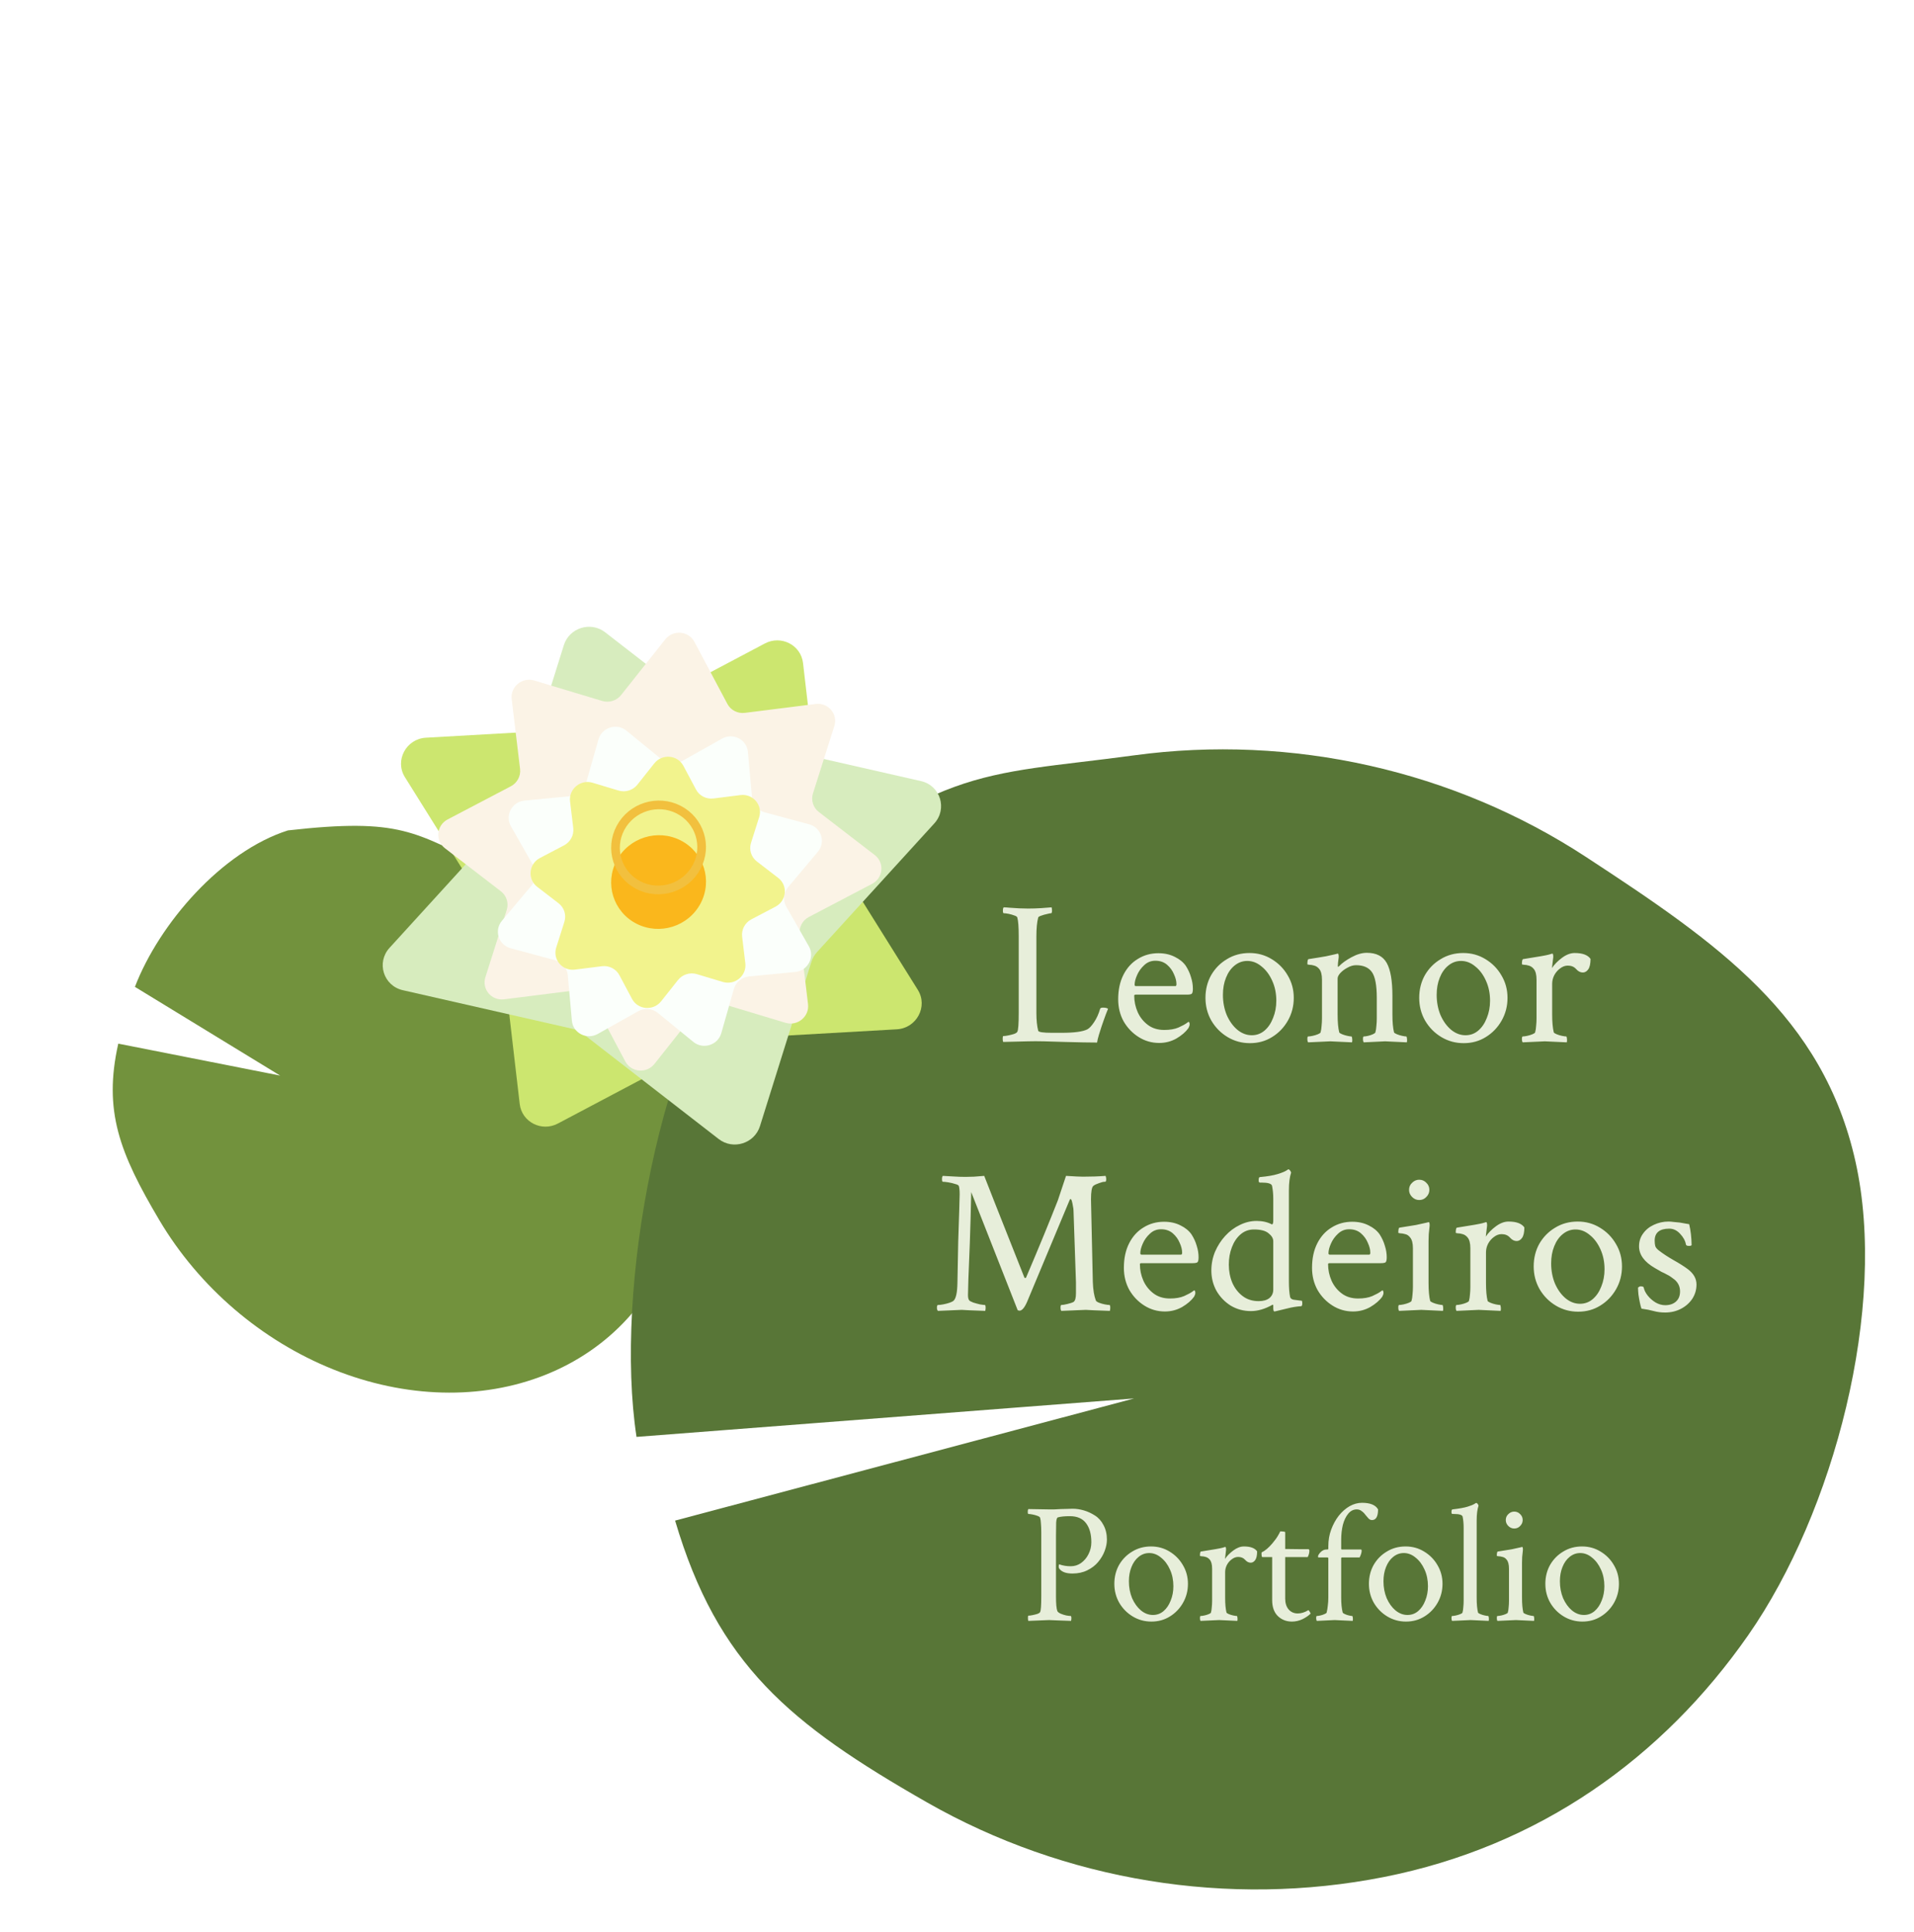 <svg width="221" height="223" viewBox="0 0 221 223" fill="none" xmlns="http://www.w3.org/2000/svg">
<g filter="url(#filter0_d_84_2508)">
<path d="M15.579 109.926C18.381 102.622 25.611 94.285 33.248 91.863C46.408 90.375 47.848 92.141 56.019 95.965C64.189 99.789 71.05 106.353 75.152 114.269C79.253 122.186 80.273 130.833 77.995 138.383C75.717 145.933 70.321 151.793 62.947 154.724C55.573 157.655 46.8 157.427 38.483 154.088C30.166 150.749 22.958 144.561 18.384 136.832C13.809 129.104 11.913 124.244 13.657 116.48L32.345 120.167L15.579 109.926Z" fill="#72923D"/>
</g>
<g filter="url(#filter1_d_84_2508)">
<path d="M73.496 161.877C70.915 144.898 76.113 115.897 86.973 102.359C108.437 84.061 112.761 85.67 130.946 83.198C149.131 80.726 167.835 84.927 183.102 94.913C198.368 104.899 210.496 113.285 214.245 130.104C217.994 146.924 211.752 170.57 201.871 184.749C191.991 198.929 177.753 209.13 159.809 212.683C141.865 216.235 122.94 213.147 107.039 204.071C91.138 194.995 82.852 188.131 77.95 171.54L130.946 157.44L73.496 161.877Z" fill="#587637"/>
</g>
<g filter="url(#filter2_d_84_2508)">
<path d="M126.674 116.354C125.861 116.354 124.596 116.33 122.877 116.283C122.018 116.252 121.236 116.229 120.533 116.213C119.83 116.197 119.213 116.197 118.682 116.213L115.846 116.283C115.799 116.236 115.775 116.111 115.775 115.908C115.775 115.705 115.799 115.604 115.846 115.604C116.002 115.604 116.189 115.58 116.408 115.533C116.643 115.486 116.861 115.432 117.064 115.369C117.283 115.291 117.416 115.205 117.463 115.111C117.572 114.939 117.627 114.205 117.627 112.908V104.049C117.627 103.018 117.572 102.307 117.463 101.916C117.432 101.822 117.314 101.744 117.111 101.682C116.908 101.604 116.689 101.541 116.455 101.494C116.221 101.447 116.033 101.424 115.893 101.424C115.83 101.424 115.799 101.322 115.799 101.119C115.799 100.932 115.83 100.807 115.893 100.744C116.033 100.744 116.268 100.76 116.596 100.791C116.939 100.807 117.307 100.83 117.697 100.861C118.088 100.877 118.424 100.885 118.705 100.885C119.205 100.885 119.705 100.869 120.205 100.838C120.705 100.791 121.111 100.76 121.424 100.744C121.455 100.869 121.471 100.986 121.471 101.096C121.471 101.314 121.439 101.424 121.377 101.424C121.283 101.424 121.119 101.455 120.885 101.518C120.65 101.564 120.432 101.627 120.229 101.705C120.025 101.768 119.908 101.838 119.877 101.916C119.736 102.447 119.666 103.174 119.666 104.096V112.932C119.666 113.76 119.736 114.447 119.877 114.994C119.924 115.15 120.455 115.229 121.471 115.229H122.596C124.033 115.229 125.018 115.096 125.549 114.83C125.783 114.705 126.041 114.432 126.322 114.01C126.619 113.572 126.854 113.057 127.025 112.463C127.057 112.369 127.166 112.322 127.354 112.322C127.65 112.322 127.846 112.369 127.939 112.463C127.893 112.588 127.814 112.783 127.705 113.049C127.611 113.299 127.518 113.557 127.424 113.822C127.33 114.088 127.252 114.314 127.189 114.502C127.096 114.783 126.994 115.104 126.885 115.463C126.775 115.822 126.705 116.119 126.674 116.354ZM133.846 116.4C132.986 116.4 132.197 116.174 131.479 115.721C130.76 115.268 130.182 114.666 129.744 113.916C129.322 113.15 129.111 112.299 129.111 111.361C129.111 110.268 129.314 109.322 129.721 108.525C130.127 107.729 130.682 107.119 131.385 106.697C132.088 106.26 132.877 106.041 133.752 106.041C134.471 106.041 135.104 106.182 135.65 106.463C136.197 106.729 136.619 107.072 136.916 107.494C137.197 107.932 137.4 108.377 137.525 108.83C137.666 109.268 137.736 109.705 137.736 110.143C137.736 110.455 137.689 110.65 137.596 110.729C137.502 110.791 137.322 110.822 137.057 110.822H131.15C131.025 110.822 130.963 110.861 130.963 110.939C130.963 111.596 131.096 112.229 131.361 112.838C131.627 113.432 132.018 113.924 132.533 114.314C133.049 114.705 133.682 114.9 134.432 114.9C135.088 114.9 135.635 114.807 136.072 114.619C136.525 114.416 136.854 114.236 137.057 114.08L137.221 113.963C137.314 113.963 137.361 114.064 137.361 114.268C137.361 114.377 137.314 114.518 137.221 114.689C136.908 115.127 136.447 115.525 135.838 115.885C135.229 116.229 134.564 116.4 133.846 116.4ZM131.15 109.838H135.721C135.799 109.838 135.838 109.76 135.838 109.604C135.838 109.26 135.744 108.885 135.557 108.479C135.385 108.057 135.119 107.689 134.76 107.377C134.4 107.064 133.947 106.908 133.4 106.908C132.9 106.908 132.471 107.08 132.111 107.424C131.752 107.752 131.479 108.135 131.291 108.572C131.104 108.994 131.01 109.361 131.01 109.674C131.01 109.783 131.057 109.838 131.15 109.838ZM144.322 116.424C143.385 116.424 142.525 116.189 141.744 115.721C140.963 115.252 140.338 114.619 139.869 113.822C139.416 113.025 139.189 112.15 139.189 111.197C139.189 110.229 139.408 109.354 139.846 108.572C140.299 107.791 140.908 107.174 141.674 106.721C142.439 106.252 143.307 106.018 144.275 106.018C145.213 106.018 146.064 106.252 146.83 106.721C147.611 107.189 148.229 107.814 148.682 108.596C149.15 109.377 149.385 110.244 149.385 111.197C149.385 112.15 149.158 113.025 148.705 113.822C148.252 114.619 147.643 115.252 146.877 115.721C146.127 116.189 145.275 116.424 144.322 116.424ZM144.533 115.51C145.096 115.51 145.588 115.33 146.01 114.971C146.432 114.611 146.76 114.127 146.994 113.518C147.244 112.908 147.369 112.244 147.369 111.525C147.369 110.682 147.213 109.916 146.9 109.229C146.588 108.525 146.174 107.971 145.658 107.564C145.158 107.143 144.611 106.932 144.018 106.932C143.471 106.932 142.979 107.111 142.541 107.471C142.119 107.814 141.791 108.283 141.557 108.877C141.322 109.455 141.205 110.111 141.205 110.846C141.205 111.689 141.354 112.471 141.65 113.189C141.963 113.893 142.369 114.455 142.869 114.877C143.385 115.299 143.939 115.51 144.533 115.51ZM151.049 116.33C150.986 116.268 150.955 116.135 150.955 115.932C150.955 115.744 150.986 115.65 151.049 115.65C151.174 115.65 151.346 115.627 151.564 115.58C151.783 115.533 151.986 115.471 152.174 115.393C152.361 115.314 152.463 115.244 152.479 115.182C152.541 114.963 152.58 114.713 152.596 114.432C152.627 114.15 152.643 113.854 152.643 113.541V109.111C152.643 108.518 152.533 108.096 152.314 107.846C152.158 107.658 151.971 107.533 151.752 107.471C151.549 107.408 151.361 107.377 151.189 107.377C151.033 107.361 150.955 107.338 150.955 107.307C150.955 106.932 151.002 106.736 151.096 106.721C151.924 106.596 152.596 106.486 153.111 106.393C153.627 106.283 153.947 106.213 154.072 106.182L154.447 106.088C154.51 106.072 154.549 106.135 154.564 106.275C154.58 106.416 154.58 106.518 154.564 106.58C154.533 106.799 154.51 106.986 154.494 107.143C154.479 107.299 154.471 107.424 154.471 107.518C154.471 107.58 154.486 107.611 154.518 107.611C154.533 107.611 154.557 107.596 154.588 107.564C154.947 107.189 155.432 106.838 156.041 106.51C156.666 106.166 157.26 105.994 157.822 105.994C158.916 105.994 159.682 106.385 160.119 107.166C160.557 107.947 160.775 109.213 160.775 110.963V113.096C160.775 113.549 160.791 113.947 160.822 114.291C160.854 114.635 160.9 114.932 160.963 115.182C160.994 115.244 161.104 115.314 161.291 115.393C161.479 115.471 161.682 115.533 161.9 115.58C162.119 115.627 162.275 115.65 162.369 115.65C162.416 115.65 162.447 115.744 162.463 115.932C162.479 116.119 162.471 116.252 162.439 116.33L159.932 116.213L157.471 116.33C157.408 116.268 157.377 116.135 157.377 115.932C157.377 115.744 157.408 115.65 157.471 115.65C157.596 115.65 157.76 115.627 157.963 115.58C158.166 115.533 158.354 115.471 158.525 115.393C158.697 115.314 158.791 115.244 158.807 115.182C158.869 114.963 158.908 114.713 158.924 114.432C158.955 114.15 158.971 113.854 158.971 113.541V111.197C158.971 109.744 158.783 108.752 158.408 108.221C158.033 107.689 157.424 107.424 156.58 107.424C156.252 107.424 155.924 107.518 155.596 107.705C155.268 107.877 154.994 108.08 154.775 108.314C154.557 108.549 154.447 108.768 154.447 108.971V113.096C154.447 113.549 154.463 113.947 154.494 114.291C154.525 114.635 154.572 114.932 154.635 115.182C154.666 115.244 154.775 115.314 154.963 115.393C155.15 115.471 155.354 115.533 155.572 115.58C155.791 115.627 155.947 115.65 156.041 115.65C156.088 115.65 156.119 115.744 156.135 115.932C156.15 116.119 156.143 116.252 156.111 116.33L153.604 116.213L151.049 116.33ZM169.002 116.424C168.064 116.424 167.205 116.189 166.424 115.721C165.643 115.252 165.018 114.619 164.549 113.822C164.096 113.025 163.869 112.15 163.869 111.197C163.869 110.229 164.088 109.354 164.525 108.572C164.979 107.791 165.588 107.174 166.354 106.721C167.119 106.252 167.986 106.018 168.955 106.018C169.893 106.018 170.744 106.252 171.51 106.721C172.291 107.189 172.908 107.814 173.361 108.596C173.83 109.377 174.064 110.244 174.064 111.197C174.064 112.15 173.838 113.025 173.385 113.822C172.932 114.619 172.322 115.252 171.557 115.721C170.807 116.189 169.955 116.424 169.002 116.424ZM169.213 115.51C169.775 115.51 170.268 115.33 170.689 114.971C171.111 114.611 171.439 114.127 171.674 113.518C171.924 112.908 172.049 112.244 172.049 111.525C172.049 110.682 171.893 109.916 171.58 109.229C171.268 108.525 170.854 107.971 170.338 107.564C169.838 107.143 169.291 106.932 168.697 106.932C168.15 106.932 167.658 107.111 167.221 107.471C166.799 107.814 166.471 108.283 166.236 108.877C166.002 109.455 165.885 110.111 165.885 110.846C165.885 111.689 166.033 112.471 166.33 113.189C166.643 113.893 167.049 114.455 167.549 114.877C168.064 115.299 168.619 115.51 169.213 115.51ZM175.822 116.33C175.76 116.268 175.729 116.135 175.729 115.932C175.729 115.744 175.76 115.65 175.822 115.65C175.947 115.65 176.119 115.627 176.338 115.58C176.557 115.533 176.76 115.471 176.947 115.393C177.135 115.314 177.236 115.244 177.252 115.182C177.314 114.963 177.354 114.713 177.369 114.432C177.4 114.15 177.416 113.854 177.416 113.541V109.111C177.416 108.518 177.307 108.096 177.088 107.846C176.932 107.658 176.744 107.533 176.525 107.471C176.322 107.408 176.135 107.377 175.963 107.377C175.807 107.361 175.729 107.338 175.729 107.307C175.729 106.932 175.775 106.736 175.869 106.721C177.572 106.455 178.557 106.283 178.822 106.205L179.221 106.088C179.283 106.072 179.322 106.135 179.338 106.275C179.354 106.416 179.354 106.518 179.338 106.58L179.197 107.752C179.479 107.33 179.861 106.939 180.346 106.58C180.846 106.205 181.338 106.018 181.822 106.018C182.729 106.018 183.338 106.244 183.65 106.697C183.65 107.244 183.564 107.643 183.393 107.893C183.221 108.143 183.01 108.268 182.76 108.268C182.479 108.268 182.221 108.135 181.986 107.869C181.752 107.604 181.432 107.471 181.025 107.471C180.713 107.471 180.416 107.58 180.135 107.799C179.854 108.002 179.627 108.268 179.455 108.596C179.299 108.908 179.221 109.236 179.221 109.58V113.096C179.221 113.549 179.236 113.947 179.268 114.291C179.299 114.635 179.346 114.932 179.408 115.182C179.439 115.244 179.549 115.314 179.736 115.393C179.924 115.471 180.127 115.533 180.346 115.58C180.58 115.627 180.744 115.65 180.838 115.65C180.885 115.65 180.916 115.744 180.932 115.932C180.947 116.119 180.939 116.252 180.908 116.33L178.377 116.213L175.822 116.33ZM108.299 147.33C108.221 147.252 108.182 147.135 108.182 146.979C108.182 146.76 108.221 146.65 108.299 146.65C108.455 146.65 108.658 146.627 108.908 146.58C109.158 146.533 109.4 146.471 109.635 146.393C109.869 146.314 110.033 146.229 110.127 146.135C110.393 145.854 110.533 145.174 110.549 144.096C110.58 142.283 110.611 140.658 110.643 139.221C110.689 137.768 110.729 136.58 110.76 135.658C110.791 134.721 110.807 134.119 110.807 133.854C110.807 133.432 110.775 133.119 110.713 132.916C110.682 132.822 110.541 132.744 110.291 132.682C110.057 132.604 109.799 132.541 109.518 132.494C109.236 132.447 109.018 132.424 108.861 132.424C108.799 132.424 108.768 132.314 108.768 132.096C108.768 131.924 108.799 131.807 108.861 131.744C109.236 131.76 109.65 131.783 110.104 131.814C110.557 131.846 111.018 131.861 111.486 131.861C111.783 131.861 112.104 131.854 112.447 131.838C112.807 131.807 113.205 131.775 113.643 131.744C113.768 132.088 115.314 136.002 118.283 143.486C118.314 143.518 118.346 143.533 118.377 143.533C118.439 143.533 118.479 143.502 118.494 143.439C119.26 141.643 119.947 140.002 120.557 138.518C121.166 137.033 121.697 135.713 122.15 134.557L123.088 131.744C123.588 131.775 123.994 131.799 124.307 131.814C124.635 131.83 124.877 131.838 125.033 131.838C125.518 131.838 125.979 131.83 126.416 131.814C126.854 131.799 127.268 131.775 127.658 131.744C127.705 131.885 127.729 132.002 127.729 132.096C127.729 132.314 127.689 132.424 127.611 132.424H127.564C127.393 132.424 127.166 132.479 126.885 132.588C126.604 132.682 126.393 132.783 126.252 132.893C126.064 133.033 125.971 133.557 125.971 134.463L126.182 143.979C126.213 144.885 126.33 145.604 126.533 146.135C126.58 146.229 126.705 146.314 126.908 146.393C127.111 146.471 127.33 146.533 127.564 146.58C127.814 146.627 127.994 146.65 128.104 146.65C128.166 146.65 128.197 146.76 128.197 146.979C128.197 147.088 128.182 147.205 128.15 147.33C127.369 147.299 126.744 147.275 126.275 147.26C125.822 147.229 125.518 147.213 125.361 147.213L122.549 147.33C122.486 147.268 122.455 147.143 122.455 146.955C122.455 146.752 122.486 146.65 122.549 146.65C122.705 146.65 122.939 146.611 123.252 146.533C123.58 146.455 123.814 146.377 123.955 146.299C124.143 146.174 124.236 145.838 124.236 145.291V144.049L123.955 135.799C123.955 135.627 123.932 135.439 123.885 135.236C123.854 135.018 123.814 134.83 123.768 134.674C123.721 134.502 123.666 134.416 123.604 134.416C123.572 134.416 123.533 134.471 123.486 134.58L118.588 146.299C118.291 146.971 118.002 147.307 117.721 147.307C117.705 147.307 117.635 147.291 117.51 147.26L112.143 133.619C112.096 135.822 112.041 137.791 111.979 139.525C111.916 141.244 111.861 142.627 111.814 143.674C111.783 144.721 111.768 145.33 111.768 145.502C111.768 145.783 111.814 145.986 111.908 146.111C111.971 146.189 112.127 146.275 112.377 146.369C112.627 146.447 112.885 146.518 113.15 146.58C113.432 146.627 113.619 146.65 113.713 146.65C113.775 146.65 113.807 146.768 113.807 147.002C113.807 147.096 113.791 147.205 113.76 147.33C112.979 147.299 112.361 147.275 111.908 147.26C111.455 147.229 111.166 147.213 111.041 147.213L108.299 147.33ZM134.502 147.4C133.643 147.4 132.854 147.174 132.135 146.721C131.416 146.268 130.838 145.666 130.4 144.916C129.979 144.15 129.768 143.299 129.768 142.361C129.768 141.268 129.971 140.322 130.377 139.525C130.783 138.729 131.338 138.119 132.041 137.697C132.744 137.26 133.533 137.041 134.408 137.041C135.127 137.041 135.76 137.182 136.307 137.463C136.854 137.729 137.275 138.072 137.572 138.494C137.854 138.932 138.057 139.377 138.182 139.83C138.322 140.268 138.393 140.705 138.393 141.143C138.393 141.455 138.346 141.65 138.252 141.729C138.158 141.791 137.979 141.822 137.713 141.822H131.807C131.682 141.822 131.619 141.861 131.619 141.939C131.619 142.596 131.752 143.229 132.018 143.838C132.283 144.432 132.674 144.924 133.189 145.314C133.705 145.705 134.338 145.9 135.088 145.9C135.744 145.9 136.291 145.807 136.729 145.619C137.182 145.416 137.51 145.236 137.713 145.08L137.877 144.963C137.971 144.963 138.018 145.064 138.018 145.268C138.018 145.377 137.971 145.518 137.877 145.689C137.564 146.127 137.104 146.525 136.494 146.885C135.885 147.229 135.221 147.4 134.502 147.4ZM131.807 140.838H136.377C136.455 140.838 136.494 140.76 136.494 140.604C136.494 140.26 136.4 139.885 136.213 139.479C136.041 139.057 135.775 138.689 135.416 138.377C135.057 138.064 134.604 137.908 134.057 137.908C133.557 137.908 133.127 138.08 132.768 138.424C132.408 138.752 132.135 139.135 131.947 139.572C131.76 139.994 131.666 140.361 131.666 140.674C131.666 140.783 131.713 140.838 131.807 140.838ZM147.158 147.4C147.064 147.4 147.018 147.268 147.018 147.002V146.721C147.018 146.643 146.986 146.611 146.924 146.627C146.064 147.111 145.236 147.354 144.439 147.354C143.58 147.354 142.799 147.143 142.096 146.721C141.408 146.283 140.861 145.713 140.455 145.01C140.064 144.291 139.869 143.51 139.869 142.666C139.869 141.916 140.01 141.197 140.291 140.51C140.588 139.822 140.979 139.213 141.463 138.682C141.963 138.135 142.525 137.713 143.15 137.416C143.775 137.104 144.424 136.947 145.096 136.947C145.768 136.947 146.354 137.08 146.854 137.346C146.963 137.346 147.018 137.205 147.018 136.924V134.393C147.018 133.861 146.971 133.361 146.877 132.893C146.814 132.643 146.416 132.518 145.682 132.518H145.471C145.377 132.518 145.33 132.432 145.33 132.26C145.33 132.01 145.377 131.885 145.471 131.885C146.346 131.807 147.033 131.689 147.533 131.533C148.049 131.377 148.416 131.221 148.635 131.064L148.729 130.994H148.775C148.838 130.994 148.9 131.041 148.963 131.135C149.025 131.213 149.064 131.291 149.08 131.369C148.908 131.885 148.822 132.564 148.822 133.408V143.955C148.822 144.689 148.869 145.283 148.963 145.736C149.01 145.893 149.143 145.994 149.361 146.041C149.596 146.072 149.838 146.104 150.088 146.135L150.299 146.158C150.346 146.174 150.369 146.268 150.369 146.439C150.369 146.674 150.322 146.791 150.229 146.791C149.713 146.822 149.182 146.908 148.635 147.049C148.088 147.174 147.666 147.275 147.369 147.354L147.158 147.4ZM145.33 146.205C145.861 146.205 146.275 146.088 146.572 145.854C146.869 145.604 147.018 145.275 147.018 144.869V139.291C147.018 138.963 146.838 138.658 146.479 138.377C146.135 138.08 145.572 137.932 144.791 137.932C144.197 137.932 143.682 138.119 143.244 138.494C142.807 138.869 142.471 139.369 142.236 139.994C142.002 140.604 141.885 141.268 141.885 141.986C141.885 142.736 142.018 143.432 142.283 144.072C142.564 144.713 142.963 145.229 143.479 145.619C143.994 146.01 144.611 146.205 145.33 146.205ZM156.229 147.4C155.369 147.4 154.58 147.174 153.861 146.721C153.143 146.268 152.564 145.666 152.127 144.916C151.705 144.15 151.494 143.299 151.494 142.361C151.494 141.268 151.697 140.322 152.104 139.525C152.51 138.729 153.064 138.119 153.768 137.697C154.471 137.26 155.26 137.041 156.135 137.041C156.854 137.041 157.486 137.182 158.033 137.463C158.58 137.729 159.002 138.072 159.299 138.494C159.58 138.932 159.783 139.377 159.908 139.83C160.049 140.268 160.119 140.705 160.119 141.143C160.119 141.455 160.072 141.65 159.979 141.729C159.885 141.791 159.705 141.822 159.439 141.822H153.533C153.408 141.822 153.346 141.861 153.346 141.939C153.346 142.596 153.479 143.229 153.744 143.838C154.01 144.432 154.4 144.924 154.916 145.314C155.432 145.705 156.064 145.9 156.814 145.9C157.471 145.9 158.018 145.807 158.455 145.619C158.908 145.416 159.236 145.236 159.439 145.08L159.604 144.963C159.697 144.963 159.744 145.064 159.744 145.268C159.744 145.377 159.697 145.518 159.604 145.689C159.291 146.127 158.83 146.525 158.221 146.885C157.611 147.229 156.947 147.4 156.229 147.4ZM153.533 140.838H158.104C158.182 140.838 158.221 140.76 158.221 140.604C158.221 140.26 158.127 139.885 157.939 139.479C157.768 139.057 157.502 138.689 157.143 138.377C156.783 138.064 156.33 137.908 155.783 137.908C155.283 137.908 154.854 138.08 154.494 138.424C154.135 138.752 153.861 139.135 153.674 139.572C153.486 139.994 153.393 140.361 153.393 140.674C153.393 140.783 153.439 140.838 153.533 140.838ZM161.549 147.33C161.486 147.268 161.455 147.135 161.455 146.932C161.455 146.744 161.486 146.65 161.549 146.65C161.674 146.65 161.846 146.627 162.064 146.58C162.283 146.533 162.486 146.471 162.674 146.393C162.861 146.314 162.963 146.244 162.979 146.182C163.041 145.963 163.08 145.713 163.096 145.432C163.127 145.15 163.143 144.854 163.143 144.541V140.111C163.143 139.518 163.033 139.096 162.814 138.846C162.658 138.643 162.471 138.518 162.252 138.471C162.033 138.408 161.846 138.377 161.689 138.377C161.533 138.361 161.455 138.338 161.455 138.307C161.455 137.932 161.502 137.736 161.596 137.721C162.424 137.596 163.057 137.494 163.494 137.416C163.932 137.322 164.322 137.236 164.666 137.158L164.947 137.088C165.01 137.072 165.049 137.135 165.064 137.275C165.08 137.416 165.08 137.518 165.064 137.58C165.033 137.893 165.002 138.189 164.971 138.471C164.955 138.752 164.947 139.018 164.947 139.268V144.096C164.947 144.549 164.963 144.947 164.994 145.291C165.025 145.635 165.072 145.932 165.135 146.182C165.166 146.244 165.275 146.314 165.463 146.393C165.65 146.471 165.854 146.533 166.072 146.58C166.291 146.627 166.447 146.65 166.541 146.65C166.588 146.65 166.619 146.744 166.635 146.932C166.65 147.119 166.643 147.252 166.611 147.33L164.104 147.213L161.549 147.33ZM163.869 134.533C163.557 134.533 163.283 134.416 163.049 134.182C162.814 133.947 162.697 133.674 162.697 133.361C162.697 133.033 162.814 132.76 163.049 132.541C163.283 132.307 163.557 132.189 163.869 132.189C164.197 132.189 164.471 132.307 164.689 132.541C164.924 132.76 165.041 133.033 165.041 133.361C165.041 133.674 164.924 133.947 164.689 134.182C164.471 134.416 164.197 134.533 163.869 134.533ZM168.182 147.33C168.119 147.268 168.088 147.135 168.088 146.932C168.088 146.744 168.119 146.65 168.182 146.65C168.307 146.65 168.479 146.627 168.697 146.58C168.916 146.533 169.119 146.471 169.307 146.393C169.494 146.314 169.596 146.244 169.611 146.182C169.674 145.963 169.713 145.713 169.729 145.432C169.76 145.15 169.775 144.854 169.775 144.541V140.111C169.775 139.518 169.666 139.096 169.447 138.846C169.291 138.658 169.104 138.533 168.885 138.471C168.682 138.408 168.494 138.377 168.322 138.377C168.166 138.361 168.088 138.338 168.088 138.307C168.088 137.932 168.135 137.736 168.229 137.721C169.932 137.455 170.916 137.283 171.182 137.205L171.58 137.088C171.643 137.072 171.682 137.135 171.697 137.275C171.713 137.416 171.713 137.518 171.697 137.58L171.557 138.752C171.838 138.33 172.221 137.939 172.705 137.58C173.205 137.205 173.697 137.018 174.182 137.018C175.088 137.018 175.697 137.244 176.01 137.697C176.01 138.244 175.924 138.643 175.752 138.893C175.58 139.143 175.369 139.268 175.119 139.268C174.838 139.268 174.58 139.135 174.346 138.869C174.111 138.604 173.791 138.471 173.385 138.471C173.072 138.471 172.775 138.58 172.494 138.799C172.213 139.002 171.986 139.268 171.814 139.596C171.658 139.908 171.58 140.236 171.58 140.58V144.096C171.58 144.549 171.596 144.947 171.627 145.291C171.658 145.635 171.705 145.932 171.768 146.182C171.799 146.244 171.908 146.314 172.096 146.393C172.283 146.471 172.486 146.533 172.705 146.58C172.939 146.627 173.104 146.65 173.197 146.65C173.244 146.65 173.275 146.744 173.291 146.932C173.307 147.119 173.299 147.252 173.268 147.33L170.736 147.213L168.182 147.33ZM182.221 147.424C181.283 147.424 180.424 147.189 179.643 146.721C178.861 146.252 178.236 145.619 177.768 144.822C177.314 144.025 177.088 143.15 177.088 142.197C177.088 141.229 177.307 140.354 177.744 139.572C178.197 138.791 178.807 138.174 179.572 137.721C180.338 137.252 181.205 137.018 182.174 137.018C183.111 137.018 183.963 137.252 184.729 137.721C185.51 138.189 186.127 138.814 186.58 139.596C187.049 140.377 187.283 141.244 187.283 142.197C187.283 143.15 187.057 144.025 186.604 144.822C186.15 145.619 185.541 146.252 184.775 146.721C184.025 147.189 183.174 147.424 182.221 147.424ZM182.432 146.51C182.994 146.51 183.486 146.33 183.908 145.971C184.33 145.611 184.658 145.127 184.893 144.518C185.143 143.908 185.268 143.244 185.268 142.525C185.268 141.682 185.111 140.916 184.799 140.229C184.486 139.525 184.072 138.971 183.557 138.564C183.057 138.143 182.51 137.932 181.916 137.932C181.369 137.932 180.877 138.111 180.439 138.471C180.018 138.814 179.689 139.283 179.455 139.877C179.221 140.455 179.104 141.111 179.104 141.846C179.104 142.689 179.252 143.471 179.549 144.189C179.861 144.893 180.268 145.455 180.768 145.877C181.283 146.299 181.838 146.51 182.432 146.51ZM192.275 147.518C191.791 147.518 191.354 147.463 190.963 147.354C190.572 147.244 190.096 147.15 189.533 147.072C189.471 146.9 189.408 146.666 189.346 146.369C189.283 146.072 189.229 145.76 189.182 145.432C189.15 145.104 189.135 144.838 189.135 144.635C189.26 144.541 189.354 144.494 189.416 144.494C189.65 144.494 189.775 144.541 189.791 144.635C189.854 144.947 190.01 145.26 190.26 145.572C190.51 145.885 190.814 146.15 191.174 146.369C191.533 146.572 191.9 146.674 192.275 146.674C192.775 146.674 193.182 146.541 193.494 146.275C193.822 145.994 193.986 145.596 193.986 145.08C193.986 144.533 193.775 144.08 193.354 143.721C193.025 143.455 192.744 143.268 192.51 143.158C192.291 143.033 192.072 142.924 191.854 142.83C191.65 142.721 191.393 142.572 191.08 142.385C189.861 141.682 189.252 140.846 189.252 139.877C189.252 139.314 189.408 138.822 189.721 138.4C190.033 137.963 190.447 137.627 190.963 137.393C191.494 137.143 192.057 137.018 192.65 137.018C192.822 137.018 193.018 137.033 193.236 137.064C193.455 137.08 193.697 137.104 193.963 137.135C194.229 137.182 194.447 137.221 194.619 137.252C194.791 137.283 194.932 137.307 195.041 137.322C195.213 138.041 195.307 138.838 195.322 139.713C195.322 139.791 195.221 139.83 195.018 139.83C194.799 139.83 194.682 139.775 194.666 139.666C194.588 139.229 194.361 138.814 193.986 138.424C193.627 138.033 193.213 137.838 192.744 137.838C191.619 137.838 191.057 138.299 191.057 139.221C191.057 139.455 191.08 139.666 191.127 139.854C191.189 140.025 191.322 140.189 191.525 140.346C192.01 140.721 192.58 141.096 193.236 141.471C193.908 141.846 194.463 142.197 194.9 142.525C195.557 143.025 195.885 143.611 195.885 144.283C195.885 144.893 195.721 145.447 195.393 145.947C195.064 146.432 194.627 146.814 194.08 147.096C193.533 147.377 192.932 147.518 192.275 147.518Z" fill="#E7EEDA"/>
</g>
<g filter="url(#filter3_d_84_2508)">
<path d="M118.747 183.118C118.708 183.079 118.688 182.962 118.688 182.767C118.688 182.598 118.708 182.513 118.747 182.513C118.877 182.513 119.033 182.493 119.215 182.454C119.411 182.415 119.593 182.37 119.762 182.318C119.944 182.253 120.055 182.181 120.094 182.103C120.185 181.96 120.231 181.348 120.231 180.267V172.884C120.231 172.506 120.218 172.174 120.192 171.888C120.179 171.601 120.146 171.374 120.094 171.204C120.068 171.126 119.964 171.055 119.782 170.99C119.612 170.924 119.424 170.872 119.215 170.833C119.02 170.794 118.864 170.775 118.747 170.775C118.694 170.775 118.668 170.697 118.668 170.54C118.668 170.371 118.694 170.26 118.747 170.208L121.09 170.247C121.286 170.247 121.5 170.247 121.735 170.247C121.969 170.234 122.217 170.221 122.477 170.208C122.737 170.195 122.985 170.189 123.219 170.189C123.454 170.176 123.662 170.169 123.844 170.169C124.274 170.169 124.71 170.234 125.153 170.365C125.596 170.495 126.019 170.69 126.422 170.95C126.839 171.211 127.171 171.582 127.418 172.064C127.679 172.545 127.809 173.105 127.809 173.743C127.809 174.147 127.724 174.577 127.555 175.032C127.386 175.488 127.132 175.918 126.793 176.322C126.468 176.712 126.051 177.031 125.543 177.279C125.049 177.526 124.476 177.65 123.825 177.65C123.096 177.65 122.594 177.467 122.321 177.103C122.243 177.012 122.223 176.862 122.262 176.654C122.288 176.588 122.308 176.569 122.321 176.595C122.724 176.738 123.161 176.81 123.629 176.81C124.072 176.81 124.469 176.686 124.821 176.439C125.185 176.178 125.472 175.84 125.68 175.423C125.902 174.993 126.012 174.531 126.012 174.036C126.012 173.112 125.81 172.383 125.407 171.849C125.003 171.302 124.378 171.029 123.532 171.029C122.933 171.029 122.477 171.074 122.165 171.165C122.047 171.178 121.976 171.38 121.95 171.771C121.937 172.161 121.93 172.676 121.93 173.314V180.286C121.93 181.146 121.982 181.712 122.086 181.986C122.139 182.09 122.262 182.187 122.458 182.279C122.666 182.37 122.887 182.441 123.122 182.493C123.356 182.532 123.525 182.552 123.629 182.552C123.681 182.552 123.708 182.643 123.708 182.825C123.708 182.917 123.694 183.014 123.668 183.118C123.017 183.092 122.477 183.073 122.047 183.06C121.631 183.034 121.325 183.021 121.129 183.021L118.747 183.118ZM132.946 183.197C132.165 183.197 131.448 183.001 130.797 182.611C130.146 182.22 129.625 181.693 129.235 181.029C128.857 180.365 128.668 179.635 128.668 178.841C128.668 178.034 128.851 177.305 129.215 176.654C129.593 176.003 130.101 175.488 130.739 175.111C131.377 174.72 132.099 174.525 132.907 174.525C133.688 174.525 134.398 174.72 135.036 175.111C135.687 175.501 136.201 176.022 136.579 176.673C136.969 177.324 137.165 178.047 137.165 178.841C137.165 179.635 136.976 180.365 136.598 181.029C136.221 181.693 135.713 182.22 135.075 182.611C134.45 183.001 133.74 183.197 132.946 183.197ZM133.122 182.435C133.59 182.435 134 182.285 134.352 181.986C134.704 181.686 134.977 181.282 135.172 180.775C135.381 180.267 135.485 179.713 135.485 179.115C135.485 178.411 135.355 177.773 135.094 177.2C134.834 176.615 134.489 176.152 134.059 175.814C133.642 175.462 133.187 175.286 132.692 175.286C132.236 175.286 131.826 175.436 131.461 175.736C131.11 176.022 130.836 176.413 130.641 176.907C130.446 177.389 130.348 177.936 130.348 178.548C130.348 179.251 130.472 179.902 130.719 180.501C130.98 181.087 131.318 181.556 131.735 181.907C132.165 182.259 132.627 182.435 133.122 182.435ZM138.629 183.118C138.577 183.066 138.551 182.956 138.551 182.786C138.551 182.63 138.577 182.552 138.629 182.552C138.734 182.552 138.877 182.532 139.059 182.493C139.241 182.454 139.411 182.402 139.567 182.337C139.723 182.272 139.808 182.213 139.821 182.161C139.873 181.979 139.905 181.771 139.918 181.536C139.944 181.302 139.958 181.055 139.958 180.794V177.103C139.958 176.608 139.866 176.256 139.684 176.048C139.554 175.892 139.398 175.788 139.215 175.736C139.046 175.684 138.89 175.657 138.747 175.657C138.616 175.644 138.551 175.625 138.551 175.599C138.551 175.286 138.59 175.124 138.668 175.111C140.088 174.889 140.908 174.746 141.129 174.681L141.461 174.583C141.514 174.57 141.546 174.622 141.559 174.74C141.572 174.857 141.572 174.941 141.559 174.993L141.442 175.97C141.676 175.618 141.995 175.293 142.399 174.993C142.816 174.681 143.226 174.525 143.629 174.525C144.385 174.525 144.892 174.713 145.153 175.091C145.153 175.547 145.081 175.879 144.938 176.087C144.795 176.295 144.619 176.4 144.411 176.4C144.176 176.4 143.961 176.289 143.766 176.068C143.571 175.846 143.304 175.736 142.965 175.736C142.705 175.736 142.458 175.827 142.223 176.009C141.989 176.178 141.8 176.4 141.657 176.673C141.527 176.934 141.461 177.207 141.461 177.493V180.423C141.461 180.801 141.474 181.133 141.5 181.419C141.527 181.706 141.566 181.953 141.618 182.161C141.644 182.213 141.735 182.272 141.891 182.337C142.047 182.402 142.217 182.454 142.399 182.493C142.594 182.532 142.731 182.552 142.809 182.552C142.848 182.552 142.874 182.63 142.887 182.786C142.9 182.943 142.894 183.053 142.868 183.118L140.758 183.021L138.629 183.118ZM149.176 183.197C148.525 183.197 147.978 182.982 147.536 182.552C147.106 182.122 146.891 181.51 146.891 180.716V175.755H145.758C145.693 175.755 145.661 175.618 145.661 175.345C145.661 175.267 145.667 175.221 145.68 175.208C146.071 175.026 146.481 174.681 146.911 174.173C147.21 173.822 147.431 173.516 147.575 173.255C147.731 172.995 147.809 172.838 147.809 172.786C148.2 172.786 148.395 172.819 148.395 172.884V174.818L149.938 174.837H151.032C151.136 174.837 151.188 174.896 151.188 175.013C151.188 175.26 151.123 175.508 150.993 175.755H148.395V180.54C148.395 181.061 148.525 181.478 148.786 181.79C149.059 182.103 149.411 182.259 149.84 182.259C150.244 182.259 150.648 182.135 151.051 181.888C151.09 181.862 151.149 181.92 151.227 182.064C151.305 182.194 151.338 182.266 151.325 182.279C151.129 182.487 150.83 182.695 150.426 182.904C150.023 183.099 149.606 183.197 149.176 183.197ZM152.047 183.118C152.008 183.079 151.982 182.975 151.969 182.806C151.969 182.637 151.995 182.552 152.047 182.552C152.152 182.552 152.288 182.532 152.458 182.493C152.627 182.454 152.783 182.402 152.926 182.337C153.083 182.272 153.167 182.213 153.18 182.161C153.245 181.901 153.291 181.628 153.317 181.341C153.356 181.055 153.375 180.749 153.375 180.423V175.931C153.375 175.84 153.343 175.794 153.278 175.794H152.243C152.204 175.794 152.184 175.755 152.184 175.677C152.184 175.56 152.282 175.397 152.477 175.189C152.685 174.98 152.913 174.876 153.161 174.876H153.278C153.343 174.876 153.375 174.837 153.375 174.759V174.505C153.375 173.815 153.486 173.17 153.708 172.572C153.929 171.973 154.222 171.439 154.586 170.97C154.964 170.501 155.381 170.137 155.836 169.876C156.305 169.616 156.78 169.486 157.262 169.486C158.213 169.486 158.831 169.74 159.118 170.247C159.118 171.068 158.883 171.478 158.415 171.478C158.271 171.478 158.141 171.419 158.024 171.302C157.907 171.172 157.783 171.029 157.653 170.872C157.536 170.703 157.392 170.56 157.223 170.443C157.067 170.312 156.878 170.247 156.657 170.247C156.279 170.247 155.954 170.41 155.68 170.736C155.407 171.061 155.198 171.491 155.055 172.025C154.925 172.559 154.86 173.144 154.86 173.782V174.779C154.86 174.844 154.892 174.876 154.958 174.876H157.125C157.191 174.876 157.223 174.922 157.223 175.013C157.223 175.221 157.145 175.482 156.989 175.794H154.977C154.899 175.794 154.86 175.833 154.86 175.911V180.423C154.86 181.126 154.918 181.706 155.036 182.161C155.062 182.213 155.146 182.272 155.29 182.337C155.433 182.402 155.589 182.454 155.758 182.493C155.928 182.532 156.051 182.552 156.129 182.552C156.168 182.552 156.194 182.63 156.208 182.786C156.221 182.943 156.214 183.053 156.188 183.118L154.098 183.021L152.047 183.118ZM162.34 183.197C161.559 183.197 160.843 183.001 160.192 182.611C159.541 182.22 159.02 181.693 158.629 181.029C158.252 180.365 158.063 179.635 158.063 178.841C158.063 178.034 158.245 177.305 158.61 176.654C158.987 176.003 159.495 175.488 160.133 175.111C160.771 174.72 161.494 174.525 162.301 174.525C163.083 174.525 163.792 174.72 164.43 175.111C165.081 175.501 165.596 176.022 165.973 176.673C166.364 177.324 166.559 178.047 166.559 178.841C166.559 179.635 166.37 180.365 165.993 181.029C165.615 181.693 165.107 182.22 164.469 182.611C163.844 183.001 163.135 183.197 162.34 183.197ZM162.516 182.435C162.985 182.435 163.395 182.285 163.747 181.986C164.098 181.686 164.372 181.282 164.567 180.775C164.775 180.267 164.879 179.713 164.879 179.115C164.879 178.411 164.749 177.773 164.489 177.2C164.228 176.615 163.883 176.152 163.454 175.814C163.037 175.462 162.581 175.286 162.086 175.286C161.631 175.286 161.221 175.436 160.856 175.736C160.504 176.022 160.231 176.413 160.036 176.907C159.84 177.389 159.743 177.936 159.743 178.548C159.743 179.251 159.866 179.902 160.114 180.501C160.374 181.087 160.713 181.556 161.129 181.907C161.559 182.259 162.021 182.435 162.516 182.435ZM167.672 183.118C167.62 183.066 167.594 182.956 167.594 182.786C167.594 182.63 167.62 182.552 167.672 182.552C167.777 182.552 167.92 182.532 168.102 182.493C168.284 182.454 168.454 182.402 168.61 182.337C168.766 182.272 168.851 182.213 168.864 182.161C168.916 181.979 168.948 181.771 168.961 181.536C168.987 181.302 169 181.055 169 180.794V172.337C169 171.894 168.961 171.478 168.883 171.087C168.831 170.879 168.499 170.775 167.887 170.775H167.711C167.633 170.775 167.594 170.703 167.594 170.56C167.594 170.351 167.633 170.247 167.711 170.247C168.493 170.156 169.072 170.052 169.45 169.935C169.827 169.818 170.088 169.713 170.231 169.622L170.426 169.505H170.465C170.517 169.505 170.569 169.544 170.622 169.622C170.674 169.687 170.706 169.753 170.719 169.818C170.576 170.247 170.504 170.814 170.504 171.517V180.423C170.504 180.801 170.517 181.133 170.543 181.419C170.569 181.706 170.609 181.953 170.661 182.161C170.687 182.213 170.778 182.272 170.934 182.337C171.09 182.402 171.26 182.454 171.442 182.493C171.624 182.532 171.754 182.552 171.833 182.552C171.872 182.552 171.898 182.63 171.911 182.786C171.924 182.943 171.917 183.053 171.891 183.118L169.801 183.021L167.672 183.118ZM172.907 183.118C172.855 183.066 172.829 182.956 172.829 182.786C172.829 182.63 172.855 182.552 172.907 182.552C173.011 182.552 173.154 182.532 173.336 182.493C173.519 182.454 173.688 182.402 173.844 182.337C174 182.272 174.085 182.213 174.098 182.161C174.15 181.979 174.183 181.771 174.196 181.536C174.222 181.302 174.235 181.055 174.235 180.794V177.103C174.235 176.608 174.144 176.256 173.961 176.048C173.831 175.879 173.675 175.775 173.493 175.736C173.31 175.684 173.154 175.657 173.024 175.657C172.894 175.644 172.829 175.625 172.829 175.599C172.829 175.286 172.868 175.124 172.946 175.111C173.636 175.006 174.163 174.922 174.528 174.857C174.892 174.779 175.218 174.707 175.504 174.642L175.739 174.583C175.791 174.57 175.823 174.622 175.836 174.74C175.849 174.857 175.849 174.941 175.836 174.993C175.81 175.254 175.784 175.501 175.758 175.736C175.745 175.97 175.739 176.191 175.739 176.4V180.423C175.739 180.801 175.752 181.133 175.778 181.419C175.804 181.706 175.843 181.953 175.895 182.161C175.921 182.213 176.012 182.272 176.168 182.337C176.325 182.402 176.494 182.454 176.676 182.493C176.859 182.532 176.989 182.552 177.067 182.552C177.106 182.552 177.132 182.63 177.145 182.786C177.158 182.943 177.152 183.053 177.125 183.118L175.036 183.021L172.907 183.118ZM174.84 172.454C174.58 172.454 174.352 172.357 174.157 172.161C173.961 171.966 173.864 171.738 173.864 171.478C173.864 171.204 173.961 170.976 174.157 170.794C174.352 170.599 174.58 170.501 174.84 170.501C175.114 170.501 175.342 170.599 175.524 170.794C175.719 170.976 175.817 171.204 175.817 171.478C175.817 171.738 175.719 171.966 175.524 172.161C175.342 172.357 175.114 172.454 174.84 172.454ZM182.711 183.197C181.93 183.197 181.214 183.001 180.563 182.611C179.912 182.22 179.391 181.693 179 181.029C178.623 180.365 178.434 179.635 178.434 178.841C178.434 178.034 178.616 177.305 178.981 176.654C179.359 176.003 179.866 175.488 180.504 175.111C181.142 174.72 181.865 174.525 182.672 174.525C183.454 174.525 184.163 174.72 184.801 175.111C185.452 175.501 185.967 176.022 186.344 176.673C186.735 177.324 186.93 178.047 186.93 178.841C186.93 179.635 186.741 180.365 186.364 181.029C185.986 181.693 185.478 182.22 184.84 182.611C184.215 183.001 183.506 183.197 182.711 183.197ZM182.887 182.435C183.356 182.435 183.766 182.285 184.118 181.986C184.469 181.686 184.743 181.282 184.938 180.775C185.146 180.267 185.25 179.713 185.25 179.115C185.25 178.411 185.12 177.773 184.86 177.2C184.599 176.615 184.254 176.152 183.825 175.814C183.408 175.462 182.952 175.286 182.458 175.286C182.002 175.286 181.592 175.436 181.227 175.736C180.875 176.022 180.602 176.413 180.407 176.907C180.211 177.389 180.114 177.936 180.114 178.548C180.114 179.251 180.237 179.902 180.485 180.501C180.745 181.087 181.084 181.556 181.5 181.907C181.93 182.259 182.392 182.435 182.887 182.435Z" fill="#E7EEDA"/>
</g>
<g filter="url(#filter4_d_84_2508)">
<path d="M46.754 85.719C45.553 83.799 46.888 81.292 49.181 81.162L69.308 80.018C69.749 79.993 70.179 79.874 70.569 79.667L88.315 70.283C90.194 69.29 92.48 70.462 92.722 72.542L95.008 92.192C95.058 92.624 95.204 93.039 95.434 93.408L105.975 110.268C107.176 112.188 105.841 114.695 103.549 114.826L83.421 115.969C82.981 115.994 82.55 116.114 82.16 116.32L64.414 125.704C62.536 126.697 60.25 125.526 60.008 123.445L57.721 103.795C57.671 103.363 57.526 102.948 57.295 102.58L46.754 85.719Z" fill="#CCE66F"/>
</g>
<g filter="url(#filter5_d_84_2508)">
<path d="M46.509 110.31C44.277 109.802 43.433 107.114 44.976 105.422L58.517 90.57C58.813 90.245 59.034 89.861 59.165 89.444L65.104 70.48C65.733 68.472 68.203 67.698 69.865 68.986L85.572 81.161C85.917 81.428 86.318 81.617 86.747 81.715L106.345 86.172C108.577 86.679 109.421 89.368 107.878 91.059L94.337 105.911C94.041 106.236 93.82 106.62 93.689 107.037L87.75 126.001C87.121 128.009 84.651 128.784 82.989 127.495L67.282 115.321C66.937 115.053 66.536 114.864 66.107 114.767L46.509 110.31Z" fill="#D7ECBE"/>
</g>
<path d="M51.373 97.92C50.227 97.038 50.394 95.274 51.688 94.596L58.982 90.771C59.723 90.383 60.147 89.585 60.049 88.767L59.082 80.709C58.91 79.279 60.291 78.137 61.684 78.557L69.535 80.92C70.332 81.16 71.201 80.888 71.718 80.235L76.813 73.811C77.716 72.671 79.502 72.82 80.178 74.092L83.986 81.258C84.373 81.986 85.177 82.398 86.007 82.294L94.179 81.267C95.629 81.085 96.773 82.438 96.336 83.816L93.871 91.588C93.621 92.377 93.889 93.233 94.546 93.738L101.007 98.71C102.154 99.592 101.987 101.356 100.693 102.034L93.399 105.858C92.658 106.247 92.234 107.044 92.332 107.863L93.299 115.921C93.47 117.35 92.09 118.492 90.697 118.073L82.846 115.71C82.049 115.47 81.18 115.742 80.662 116.395L75.568 122.819C74.664 123.958 72.879 123.81 72.203 122.538L68.394 115.371C68.008 114.644 67.203 114.232 66.374 114.336L58.202 115.363C56.752 115.545 55.608 114.192 56.045 112.813L58.51 105.042C58.76 104.252 58.492 103.397 57.835 102.892L51.373 97.92Z" fill="#FBF3E6"/>
<g filter="url(#filter6_d_84_2508)">
<path d="M58.992 91.384C58.279 90.133 59.116 88.56 60.57 88.42L65.893 87.907C66.725 87.826 67.426 87.247 67.653 86.451L69.103 81.361C69.499 79.971 71.213 79.433 72.332 80.348L76.43 83.698C77.071 84.222 77.977 84.297 78.706 83.888L83.368 81.269C84.642 80.553 86.228 81.366 86.357 82.8L86.829 88.051C86.903 88.872 87.484 89.558 88.288 89.775L93.431 91.161C94.836 91.54 95.365 93.227 94.428 94.34L90.998 98.416C90.462 99.053 90.377 99.948 90.786 100.664L93.397 105.243C94.11 106.494 93.273 108.067 91.819 108.207L86.496 108.721C85.663 108.801 84.963 109.38 84.736 110.176L83.285 115.266C82.889 116.657 81.176 117.194 80.056 116.279L75.958 112.93C75.318 112.406 74.412 112.33 73.683 112.74L69.02 115.359C67.747 116.074 66.161 115.261 66.032 113.827L65.559 108.577C65.486 107.756 64.905 107.07 64.101 106.853L58.958 105.466C57.553 105.088 57.023 103.401 57.961 102.288L61.39 98.212C61.927 97.575 62.011 96.68 61.603 95.964L58.992 91.384Z" fill="#FBFFFB"/>
</g>
<g filter="url(#filter7_d_84_2508)">
<path d="M62.028 98.375C60.881 97.493 61.048 95.729 62.342 95.05L65.124 93.592C65.864 93.203 66.289 92.406 66.191 91.587L65.822 88.514C65.651 87.085 67.031 85.943 68.424 86.362L71.418 87.263C72.215 87.503 73.084 87.231 73.601 86.579L75.544 84.129C76.448 82.989 78.233 83.138 78.909 84.409L80.362 87.142C80.748 87.87 81.552 88.282 82.382 88.178L85.499 87.786C86.948 87.604 88.093 88.957 87.656 90.336L86.716 93.299C86.465 94.089 86.734 94.944 87.39 95.449L89.854 97.345C91.001 98.227 90.834 99.991 89.54 100.669L86.758 102.128C86.017 102.516 85.593 103.314 85.691 104.132L86.06 107.205C86.231 108.635 84.851 109.777 83.458 109.357L80.464 108.456C79.667 108.216 78.798 108.489 78.28 109.141L76.338 111.591C75.434 112.731 73.648 112.582 72.973 111.31L71.52 108.577C71.133 107.849 70.329 107.437 69.499 107.542L66.383 107.933C64.933 108.115 63.789 106.763 64.226 105.384L65.166 102.42C65.416 101.631 65.148 100.776 64.492 100.271L62.028 98.375Z" fill="#F2F38D"/>
</g>
<g filter="url(#filter8_i_84_2508)">
<ellipse cx="5.441" cy="5.441" rx="5.441" ry="5.441" transform="matrix(0.47 -0.883 0.89 0.456 68.643 100.149)" fill="#FAB71C"/>
</g>
<path d="M78.364 93.467C80.793 94.712 81.721 97.673 80.439 100.081C79.156 102.49 76.148 103.434 73.72 102.189C71.292 100.945 70.363 97.983 71.645 95.575C72.928 93.166 75.936 92.223 78.364 93.467Z" stroke="#F2C03E"/>
<defs>
<filter id="filter0_d_84_2508" x="9.016" y="91.337" width="74.168" height="73.431" filterUnits="userSpaceOnUse" color-interpolation-filters="sRGB">
<feFlood flood-opacity="0" result="BackgroundImageFix"/>
<feColorMatrix in="SourceAlpha" type="matrix" values="0 0 0 0 0 0 0 0 0 0 0 0 0 0 0 0 0 0 127 0" result="hardAlpha"/>
<feOffset dy="4"/>
<feGaussianBlur stdDeviation="2"/>
<feComposite in2="hardAlpha" operator="out"/>
<feColorMatrix type="matrix" values="0 0 0 0 0.393 0 0 0 0 0.075 0 0 0 0 0.303 0 0 0 0.25 0"/>
<feBlend mode="normal" in2="BackgroundImageFix" result="effect1_dropShadow_84_2508"/>
<feBlend mode="normal" in="SourceGraphic" in2="effect1_dropShadow_84_2508" result="shape"/>
</filter>
<filter id="filter1_d_84_2508" x="68.844" y="82.505" width="150.503" height="139.615" filterUnits="userSpaceOnUse" color-interpolation-filters="sRGB">
<feFlood flood-opacity="0" result="BackgroundImageFix"/>
<feColorMatrix in="SourceAlpha" type="matrix" values="0 0 0 0 0 0 0 0 0 0 0 0 0 0 0 0 0 0 127 0" result="hardAlpha"/>
<feOffset dy="4"/>
<feGaussianBlur stdDeviation="2"/>
<feComposite in2="hardAlpha" operator="out"/>
<feColorMatrix type="matrix" values="0 0 0 0 0.393 0 0 0 0 0.075 0 0 0 0 0.303 0 0 0 0.25 0"/>
<feBlend mode="normal" in2="BackgroundImageFix" result="effect1_dropShadow_84_2508"/>
<feBlend mode="normal" in="SourceGraphic" in2="effect1_dropShadow_84_2508" result="shape"/>
</filter>
<filter id="filter2_d_84_2508" x="104.182" y="100.744" width="95.703" height="54.773" filterUnits="userSpaceOnUse" color-interpolation-filters="sRGB">
<feFlood flood-opacity="0" result="BackgroundImageFix"/>
<feColorMatrix in="SourceAlpha" type="matrix" values="0 0 0 0 0 0 0 0 0 0 0 0 0 0 0 0 0 0 127 0" result="hardAlpha"/>
<feOffset dy="4"/>
<feGaussianBlur stdDeviation="2"/>
<feComposite in2="hardAlpha" operator="out"/>
<feColorMatrix type="matrix" values="0 0 0 0 0 0 0 0 0 0 0 0 0 0 0 0 0 0 0.25 0"/>
<feBlend mode="normal" in2="BackgroundImageFix" result="effect1_dropShadow_84_2508"/>
<feBlend mode="normal" in="SourceGraphic" in2="effect1_dropShadow_84_2508" result="shape"/>
</filter>
<filter id="filter3_d_84_2508" x="114.668" y="169.486" width="76.262" height="21.711" filterUnits="userSpaceOnUse" color-interpolation-filters="sRGB">
<feFlood flood-opacity="0" result="BackgroundImageFix"/>
<feColorMatrix in="SourceAlpha" type="matrix" values="0 0 0 0 0 0 0 0 0 0 0 0 0 0 0 0 0 0 127 0" result="hardAlpha"/>
<feOffset dy="4"/>
<feGaussianBlur stdDeviation="2"/>
<feComposite in2="hardAlpha" operator="out"/>
<feColorMatrix type="matrix" values="0 0 0 0 0 0 0 0 0 0 0 0 0 0 0 0 0 0 0.25 0"/>
<feBlend mode="normal" in2="BackgroundImageFix" result="effect1_dropShadow_84_2508"/>
<feBlend mode="normal" in="SourceGraphic" in2="effect1_dropShadow_84_2508" result="shape"/>
</filter>
<filter id="filter4_d_84_2508" x="42.304" y="69.925" width="68.122" height="64.138" filterUnits="userSpaceOnUse" color-interpolation-filters="sRGB">
<feFlood flood-opacity="0" result="BackgroundImageFix"/>
<feColorMatrix in="SourceAlpha" type="matrix" values="0 0 0 0 0 0 0 0 0 0 0 0 0 0 0 0 0 0 127 0" result="hardAlpha"/>
<feOffset dy="4"/>
<feGaussianBlur stdDeviation="2"/>
<feComposite in2="hardAlpha" operator="out"/>
<feColorMatrix type="matrix" values="0 0 0 0 0.393 0 0 0 0 0.075 0 0 0 0 0.303 0 0 0 0.25 0"/>
<feBlend mode="normal" in2="BackgroundImageFix" result="effect1_dropShadow_84_2508"/>
<feBlend mode="normal" in="SourceGraphic" in2="effect1_dropShadow_84_2508" result="shape"/>
</filter>
<filter id="filter5_d_84_2508" x="40.19" y="68.355" width="72.473" height="67.772" filterUnits="userSpaceOnUse" color-interpolation-filters="sRGB">
<feFlood flood-opacity="0" result="BackgroundImageFix"/>
<feColorMatrix in="SourceAlpha" type="matrix" values="0 0 0 0 0 0 0 0 0 0 0 0 0 0 0 0 0 0 127 0" result="hardAlpha"/>
<feOffset dy="4"/>
<feGaussianBlur stdDeviation="2"/>
<feComposite in2="hardAlpha" operator="out"/>
<feColorMatrix type="matrix" values="0 0 0 0 0.393 0 0 0 0 0.075 0 0 0 0 0.303 0 0 0 0.25 0"/>
<feBlend mode="normal" in2="BackgroundImageFix" result="effect1_dropShadow_84_2508"/>
<feBlend mode="normal" in="SourceGraphic" in2="effect1_dropShadow_84_2508" result="shape"/>
</filter>
<filter id="filter6_d_84_2508" x="53.49" y="79.895" width="45.409" height="44.837" filterUnits="userSpaceOnUse" color-interpolation-filters="sRGB">
<feFlood flood-opacity="0" result="BackgroundImageFix"/>
<feColorMatrix in="SourceAlpha" type="matrix" values="0 0 0 0 0 0 0 0 0 0 0 0 0 0 0 0 0 0 127 0" result="hardAlpha"/>
<feOffset dy="4"/>
<feGaussianBlur stdDeviation="2"/>
<feComposite in2="hardAlpha" operator="out"/>
<feColorMatrix type="matrix" values="0 0 0 0 0.393 0 0 0 0 0.075 0 0 0 0 0.303 0 0 0 0.25 0"/>
<feBlend mode="normal" in2="BackgroundImageFix" result="effect1_dropShadow_84_2508"/>
<feBlend mode="normal" in="SourceGraphic" in2="effect1_dropShadow_84_2508" result="shape"/>
</filter>
<filter id="filter7_d_84_2508" x="57.261" y="83.358" width="37.36" height="37.004" filterUnits="userSpaceOnUse" color-interpolation-filters="sRGB">
<feFlood flood-opacity="0" result="BackgroundImageFix"/>
<feColorMatrix in="SourceAlpha" type="matrix" values="0 0 0 0 0 0 0 0 0 0 0 0 0 0 0 0 0 0 127 0" result="hardAlpha"/>
<feOffset dy="4"/>
<feGaussianBlur stdDeviation="2"/>
<feComposite in2="hardAlpha" operator="out"/>
<feColorMatrix type="matrix" values="0 0 0 0 0.393 0 0 0 0 0.075 0 0 0 0 0.303 0 0 0 0.25 0"/>
<feBlend mode="normal" in2="BackgroundImageFix" result="effect1_dropShadow_84_2508"/>
<feBlend mode="normal" in="SourceGraphic" in2="effect1_dropShadow_84_2508" result="shape"/>
</filter>
<filter id="filter8_i_84_2508" x="70.565" y="92.421" width="10.953" height="14.813" filterUnits="userSpaceOnUse" color-interpolation-filters="sRGB">
<feFlood flood-opacity="0" result="BackgroundImageFix"/>
<feBlend mode="normal" in="SourceGraphic" in2="BackgroundImageFix" result="shape"/>
<feColorMatrix in="SourceAlpha" type="matrix" values="0 0 0 0 0 0 0 0 0 0 0 0 0 0 0 0 0 0 127 0" result="hardAlpha"/>
<feOffset dy="4"/>
<feGaussianBlur stdDeviation="2"/>
<feComposite in2="hardAlpha" operator="arithmetic" k2="-1" k3="1"/>
<feColorMatrix type="matrix" values="0 0 0 0 0.393 0 0 0 0 0.075 0 0 0 0 0.303 0 0 0 0.25 0"/>
<feBlend mode="normal" in2="shape" result="effect1_innerShadow_84_2508"/>
</filter>
</defs>
</svg>
